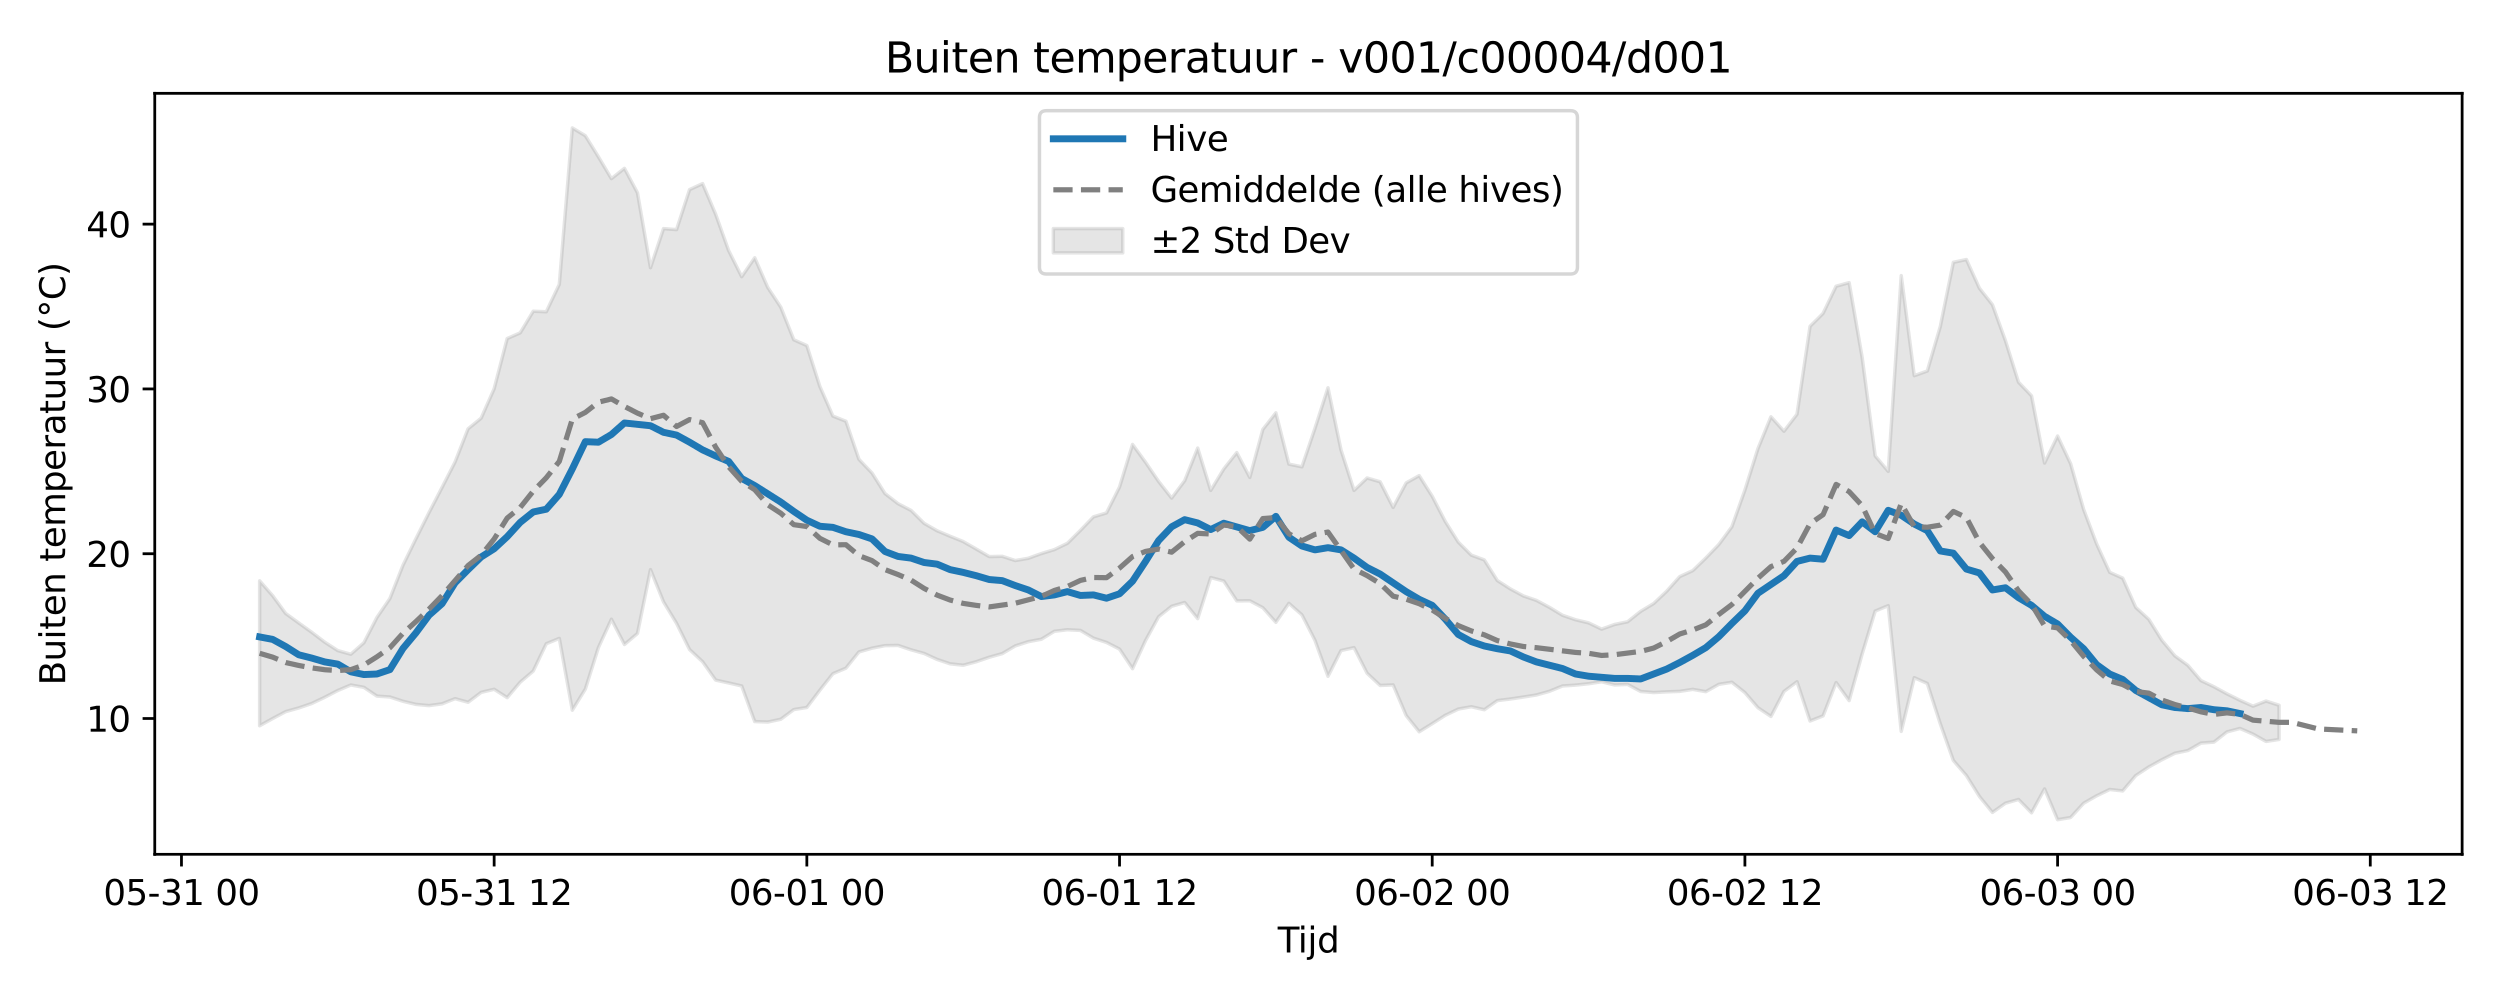 <?xml version="1.0" encoding="utf-8" standalone="no"?>
<!DOCTYPE svg PUBLIC "-//W3C//DTD SVG 1.1//EN"
  "http://www.w3.org/Graphics/SVG/1.1/DTD/svg11.dtd">
<svg xmlns:xlink="http://www.w3.org/1999/xlink" width="720pt" height="288pt" viewBox="0 0 720 288" xmlns="http://www.w3.org/2000/svg" version="1.1">
 <defs>
  <style type="text/css">*{stroke-linejoin: round; stroke-linecap: butt}</style>
 </defs>
 <g id="figure_1">
  <g id="patch_1">
   <path d="M 0 288 
L 720 288 
L 720 0 
L 0 0 
z
" style="fill: #ffffff"/>
  </g>
  <g id="axes_1">
   <g id="patch_2">
    <path d="M 44.57 246.04 
L 709.093 246.04 
L 709.093 26.88 
L 44.57 26.88 
z
" style="fill: #ffffff"/>
   </g>
   <g id="FillBetweenPolyCollection_1">
    <defs>
     <path id="m4fed2befd5" d="M 74.776 -120.728 
L 74.776 -78.978 
L 78.528 -81.057 
L 82.28 -83.054 
L 86.032 -84.105 
L 89.785 -85.395 
L 93.537 -87.184 
L 97.289 -89.134 
L 101.041 -90.727 
L 104.794 -90.047 
L 108.546 -87.52 
L 112.298 -87.263 
L 116.05 -86.037 
L 119.803 -85.136 
L 123.555 -84.778 
L 127.307 -85.296 
L 131.059 -86.785 
L 134.812 -85.745 
L 138.564 -88.594 
L 142.316 -89.489 
L 146.068 -87.082 
L 149.821 -91.539 
L 153.573 -94.733 
L 157.325 -102.599 
L 161.077 -104.147 
L 164.83 -83.462 
L 168.582 -89.549 
L 172.334 -101.487 
L 176.086 -109.662 
L 179.838 -102.379 
L 183.591 -105.554 
L 187.343 -123.949 
L 191.095 -114.654 
L 194.847 -108.478 
L 198.6 -100.929 
L 202.352 -97.42 
L 206.104 -92.135 
L 209.856 -91.308 
L 213.609 -90.444 
L 217.361 -80.182 
L 221.113 -80.052 
L 224.865 -80.852 
L 228.618 -83.643 
L 232.37 -84.246 
L 236.122 -89.214 
L 239.874 -93.976 
L 243.627 -95.57 
L 247.379 -100.243 
L 251.131 -101.325 
L 254.883 -102.056 
L 258.636 -102.113 
L 262.388 -100.852 
L 266.14 -99.803 
L 269.892 -98.083 
L 273.645 -96.818 
L 277.397 -96.413 
L 281.149 -97.418 
L 284.901 -98.711 
L 288.654 -99.766 
L 292.406 -101.98 
L 296.158 -103.198 
L 299.91 -103.898 
L 303.663 -106.19 
L 307.415 -106.634 
L 311.167 -106.436 
L 314.919 -104.211 
L 318.672 -102.979 
L 322.424 -101.054 
L 326.176 -95.421 
L 329.928 -103.541 
L 333.681 -110.378 
L 337.433 -113.392 
L 341.185 -114.474 
L 344.937 -109.835 
L 348.69 -121.669 
L 352.442 -120.664 
L 356.194 -114.949 
L 359.946 -114.971 
L 363.699 -112.98 
L 367.451 -108.771 
L 371.203 -114.234 
L 374.955 -110.917 
L 378.708 -103.578 
L 382.46 -93.223 
L 386.212 -100.642 
L 389.964 -101.481 
L 393.717 -94.111 
L 397.469 -90.589 
L 401.221 -90.745 
L 404.973 -81.924 
L 408.726 -77.248 
L 412.478 -79.58 
L 416.23 -81.986 
L 419.982 -83.786 
L 423.735 -84.459 
L 427.487 -83.599 
L 431.239 -86.228 
L 434.991 -86.689 
L 438.744 -87.251 
L 442.496 -87.849 
L 446.248 -88.907 
L 450 -90.441 
L 453.752 -90.683 
L 457.505 -91.083 
L 461.257 -91.65 
L 465.009 -90.733 
L 468.761 -90.885 
L 472.514 -88.855 
L 476.266 -88.542 
L 480.018 -88.742 
L 483.77 -88.882 
L 487.523 -89.466 
L 491.275 -88.799 
L 495.027 -90.916 
L 498.779 -91.505 
L 502.532 -88.54 
L 506.284 -84.179 
L 510.036 -81.658 
L 513.788 -88.871 
L 517.541 -91.66 
L 521.293 -80.353 
L 525.045 -81.822 
L 528.797 -91.415 
L 532.55 -86.228 
L 536.302 -99.674 
L 540.054 -112.008 
L 543.806 -113.565 
L 547.559 -77.364 
L 551.311 -92.825 
L 555.063 -91.159 
L 558.815 -79.538 
L 562.568 -68.97 
L 566.32 -64.642 
L 570.072 -58.621 
L 573.824 -54.022 
L 577.577 -56.68 
L 581.329 -57.75 
L 585.081 -53.906 
L 588.833 -60.795 
L 592.586 -51.922 
L 596.338 -52.56 
L 600.09 -56.667 
L 603.842 -58.809 
L 607.595 -60.629 
L 611.347 -60.218 
L 615.099 -64.631 
L 618.851 -67.114 
L 622.604 -69.188 
L 626.356 -71.068 
L 630.108 -71.847 
L 633.86 -73.987 
L 637.613 -74.267 
L 641.365 -77.212 
L 645.117 -78.205 
L 648.869 -76.572 
L 652.622 -74.465 
L 656.374 -75.044 
L 656.374 -84.887 
L 656.374 -84.887 
L 652.622 -86.099 
L 648.869 -84.625 
L 645.117 -86.314 
L 641.365 -88.177 
L 637.613 -90.221 
L 633.86 -92.001 
L 630.108 -96.378 
L 626.356 -99.123 
L 622.604 -103.625 
L 618.851 -109.639 
L 615.099 -113.063 
L 611.347 -121.491 
L 607.595 -123.166 
L 603.842 -131.337 
L 600.09 -141.283 
L 596.338 -154.46 
L 592.586 -162.428 
L 588.833 -154.64 
L 585.081 -174.002 
L 581.329 -177.932 
L 577.577 -189.85 
L 573.824 -200.237 
L 570.072 -204.993 
L 566.32 -213.255 
L 562.568 -212.453 
L 558.815 -193.997 
L 555.063 -181.157 
L 551.311 -179.802 
L 547.559 -208.624 
L 543.806 -152.249 
L 540.054 -156.707 
L 536.302 -185.048 
L 532.55 -206.607 
L 528.797 -205.563 
L 525.045 -197.747 
L 521.293 -194.018 
L 517.541 -168.701 
L 513.788 -163.806 
L 510.036 -167.968 
L 506.284 -158.781 
L 502.532 -146.848 
L 498.779 -136.291 
L 495.027 -131.185 
L 491.275 -127.29 
L 487.523 -123.663 
L 483.77 -121.942 
L 480.018 -117.743 
L 476.266 -114.192 
L 472.514 -111.935 
L 468.761 -108.933 
L 465.009 -108.159 
L 461.257 -106.812 
L 457.505 -108.622 
L 453.752 -109.52 
L 450 -110.801 
L 446.248 -113.081 
L 442.496 -115.088 
L 438.744 -116.364 
L 434.991 -118.394 
L 431.239 -120.799 
L 427.487 -126.743 
L 423.735 -128.127 
L 419.982 -131.874 
L 416.23 -137.832 
L 412.478 -145.074 
L 408.726 -151.022 
L 404.973 -148.922 
L 401.221 -141.864 
L 397.469 -149.251 
L 393.717 -150.34 
L 389.964 -146.766 
L 386.212 -158.408 
L 382.46 -176.313 
L 378.708 -164.625 
L 374.955 -153.557 
L 371.203 -154.33 
L 367.451 -169.104 
L 363.699 -164.329 
L 359.946 -150.496 
L 356.194 -157.66 
L 352.442 -152.929 
L 348.69 -146.76 
L 344.937 -158.955 
L 341.185 -149.547 
L 337.433 -144.55 
L 333.681 -149.35 
L 329.928 -154.853 
L 326.176 -160.006 
L 322.424 -147.736 
L 318.672 -140.274 
L 314.919 -139.156 
L 311.167 -135.258 
L 307.415 -131.535 
L 303.663 -129.719 
L 299.91 -128.575 
L 296.158 -127.219 
L 292.406 -126.561 
L 288.654 -127.781 
L 284.901 -127.706 
L 281.149 -129.88 
L 277.397 -132.038 
L 273.645 -133.554 
L 269.892 -135.136 
L 266.14 -137.281 
L 262.388 -141 
L 258.636 -142.948 
L 254.883 -145.852 
L 251.131 -151.781 
L 247.379 -155.711 
L 243.627 -166.68 
L 239.874 -168.174 
L 236.122 -176.706 
L 232.37 -188.476 
L 228.618 -190.141 
L 224.865 -199.531 
L 221.113 -205.212 
L 217.361 -213.761 
L 213.609 -208.311 
L 209.856 -215.82 
L 206.104 -226.305 
L 202.352 -235.121 
L 198.6 -233.397 
L 194.847 -221.871 
L 191.095 -222.158 
L 187.343 -210.897 
L 183.591 -232.478 
L 179.838 -239.518 
L 176.086 -236.551 
L 172.334 -242.851 
L 168.582 -248.913 
L 164.83 -251.158 
L 161.077 -206.089 
L 157.325 -198.213 
L 153.573 -198.373 
L 149.821 -192.143 
L 146.068 -190.499 
L 142.316 -176.047 
L 138.564 -167.563 
L 134.812 -164.514 
L 131.059 -154.954 
L 127.307 -147.607 
L 123.555 -140.373 
L 119.803 -132.875 
L 116.05 -125.193 
L 112.298 -115.651 
L 108.546 -110.152 
L 104.794 -102.879 
L 101.041 -99.578 
L 97.289 -100.627 
L 93.537 -103.052 
L 89.785 -105.904 
L 86.032 -108.595 
L 82.28 -111.318 
L 78.528 -116.433 
L 74.776 -120.728 
z
" style="stroke: #808080; stroke-opacity: 0.2"/>
    </defs>
    <g clip-path="url(#pcb54940bc3)">
     <use xlink:href="#m4fed2befd5" x="0" y="288" style="fill: #808080; fill-opacity: 0.2; stroke: #808080; stroke-opacity: 0.2"/>
    </g>
   </g>
   <g id="matplotlib.axis_1">
    <g id="xtick_1">
     <g id="line2d_1">
      <defs>
       <path id="m9eab8ad990" d="M 0 0 
L 0 3.5 
" style="stroke: #000000; stroke-width: 0.8"/>
      </defs>
      <g>
       <use xlink:href="#m9eab8ad990" x="52.262" y="246.04" style="stroke: #000000; stroke-width: 0.8"/>
      </g>
     </g>
     <g id="text_1">
      <!-- 05-31 00 -->
      <g transform="translate(29.782 260.638) scale(0.1 -0.1)">
       <defs>
        <path id="DejaVuSans-30" d="M 2034 4250 
Q 1547 4250 1301 3770 
Q 1056 3291 1056 2328 
Q 1056 1369 1301 889 
Q 1547 409 2034 409 
Q 2525 409 2770 889 
Q 3016 1369 3016 2328 
Q 3016 3291 2770 3770 
Q 2525 4250 2034 4250 
z
M 2034 4750 
Q 2819 4750 3233 4129 
Q 3647 3509 3647 2328 
Q 3647 1150 3233 529 
Q 2819 -91 2034 -91 
Q 1250 -91 836 529 
Q 422 1150 422 2328 
Q 422 3509 836 4129 
Q 1250 4750 2034 4750 
z
" transform="scale(0.016)"/>
        <path id="DejaVuSans-35" d="M 691 4666 
L 3169 4666 
L 3169 4134 
L 1269 4134 
L 1269 2991 
Q 1406 3038 1543 3061 
Q 1681 3084 1819 3084 
Q 2600 3084 3056 2656 
Q 3513 2228 3513 1497 
Q 3513 744 3044 326 
Q 2575 -91 1722 -91 
Q 1428 -91 1123 -41 
Q 819 9 494 109 
L 494 744 
Q 775 591 1075 516 
Q 1375 441 1709 441 
Q 2250 441 2565 725 
Q 2881 1009 2881 1497 
Q 2881 1984 2565 2268 
Q 2250 2553 1709 2553 
Q 1456 2553 1204 2497 
Q 953 2441 691 2322 
L 691 4666 
z
" transform="scale(0.016)"/>
        <path id="DejaVuSans-2d" d="M 313 2009 
L 1997 2009 
L 1997 1497 
L 313 1497 
L 313 2009 
z
" transform="scale(0.016)"/>
        <path id="DejaVuSans-33" d="M 2597 2516 
Q 3050 2419 3304 2112 
Q 3559 1806 3559 1356 
Q 3559 666 3084 287 
Q 2609 -91 1734 -91 
Q 1441 -91 1130 -33 
Q 819 25 488 141 
L 488 750 
Q 750 597 1062 519 
Q 1375 441 1716 441 
Q 2309 441 2620 675 
Q 2931 909 2931 1356 
Q 2931 1769 2642 2001 
Q 2353 2234 1838 2234 
L 1294 2234 
L 1294 2753 
L 1863 2753 
Q 2328 2753 2575 2939 
Q 2822 3125 2822 3475 
Q 2822 3834 2567 4026 
Q 2313 4219 1838 4219 
Q 1578 4219 1281 4162 
Q 984 4106 628 3988 
L 628 4550 
Q 988 4650 1302 4700 
Q 1616 4750 1894 4750 
Q 2613 4750 3031 4423 
Q 3450 4097 3450 3541 
Q 3450 3153 3228 2886 
Q 3006 2619 2597 2516 
z
" transform="scale(0.016)"/>
        <path id="DejaVuSans-31" d="M 794 531 
L 1825 531 
L 1825 4091 
L 703 3866 
L 703 4441 
L 1819 4666 
L 2450 4666 
L 2450 531 
L 3481 531 
L 3481 0 
L 794 0 
L 794 531 
z
" transform="scale(0.016)"/>
        <path id="DejaVuSans-20" transform="scale(0.016)"/>
       </defs>
       <use xlink:href="#DejaVuSans-30"/>
       <use xlink:href="#DejaVuSans-35" transform="translate(63.623 0)"/>
       <use xlink:href="#DejaVuSans-2d" transform="translate(127.246 0)"/>
       <use xlink:href="#DejaVuSans-33" transform="translate(163.33 0)"/>
       <use xlink:href="#DejaVuSans-31" transform="translate(226.953 0)"/>
       <use xlink:href="#DejaVuSans-20" transform="translate(290.576 0)"/>
       <use xlink:href="#DejaVuSans-30" transform="translate(322.363 0)"/>
       <use xlink:href="#DejaVuSans-30" transform="translate(385.986 0)"/>
      </g>
     </g>
    </g>
    <g id="xtick_2">
     <g id="line2d_2">
      <g>
       <use xlink:href="#m9eab8ad990" x="142.316" y="246.04" style="stroke: #000000; stroke-width: 0.8"/>
      </g>
     </g>
     <g id="text_2">
      <!-- 05-31 12 -->
      <g transform="translate(119.836 260.638) scale(0.1 -0.1)">
       <defs>
        <path id="DejaVuSans-32" d="M 1228 531 
L 3431 531 
L 3431 0 
L 469 0 
L 469 531 
Q 828 903 1448 1529 
Q 2069 2156 2228 2338 
Q 2531 2678 2651 2914 
Q 2772 3150 2772 3378 
Q 2772 3750 2511 3984 
Q 2250 4219 1831 4219 
Q 1534 4219 1204 4116 
Q 875 4013 500 3803 
L 500 4441 
Q 881 4594 1212 4672 
Q 1544 4750 1819 4750 
Q 2544 4750 2975 4387 
Q 3406 4025 3406 3419 
Q 3406 3131 3298 2873 
Q 3191 2616 2906 2266 
Q 2828 2175 2409 1742 
Q 1991 1309 1228 531 
z
" transform="scale(0.016)"/>
       </defs>
       <use xlink:href="#DejaVuSans-30"/>
       <use xlink:href="#DejaVuSans-35" transform="translate(63.623 0)"/>
       <use xlink:href="#DejaVuSans-2d" transform="translate(127.246 0)"/>
       <use xlink:href="#DejaVuSans-33" transform="translate(163.33 0)"/>
       <use xlink:href="#DejaVuSans-31" transform="translate(226.953 0)"/>
       <use xlink:href="#DejaVuSans-20" transform="translate(290.576 0)"/>
       <use xlink:href="#DejaVuSans-31" transform="translate(322.363 0)"/>
       <use xlink:href="#DejaVuSans-32" transform="translate(385.986 0)"/>
      </g>
     </g>
    </g>
    <g id="xtick_3">
     <g id="line2d_3">
      <g>
       <use xlink:href="#m9eab8ad990" x="232.37" y="246.04" style="stroke: #000000; stroke-width: 0.8"/>
      </g>
     </g>
     <g id="text_3">
      <!-- 06-01 00 -->
      <g transform="translate(209.889 260.638) scale(0.1 -0.1)">
       <defs>
        <path id="DejaVuSans-36" d="M 2113 2584 
Q 1688 2584 1439 2293 
Q 1191 2003 1191 1497 
Q 1191 994 1439 701 
Q 1688 409 2113 409 
Q 2538 409 2786 701 
Q 3034 994 3034 1497 
Q 3034 2003 2786 2293 
Q 2538 2584 2113 2584 
z
M 3366 4563 
L 3366 3988 
Q 3128 4100 2886 4159 
Q 2644 4219 2406 4219 
Q 1781 4219 1451 3797 
Q 1122 3375 1075 2522 
Q 1259 2794 1537 2939 
Q 1816 3084 2150 3084 
Q 2853 3084 3261 2657 
Q 3669 2231 3669 1497 
Q 3669 778 3244 343 
Q 2819 -91 2113 -91 
Q 1303 -91 875 529 
Q 447 1150 447 2328 
Q 447 3434 972 4092 
Q 1497 4750 2381 4750 
Q 2619 4750 2861 4703 
Q 3103 4656 3366 4563 
z
" transform="scale(0.016)"/>
       </defs>
       <use xlink:href="#DejaVuSans-30"/>
       <use xlink:href="#DejaVuSans-36" transform="translate(63.623 0)"/>
       <use xlink:href="#DejaVuSans-2d" transform="translate(127.246 0)"/>
       <use xlink:href="#DejaVuSans-30" transform="translate(163.33 0)"/>
       <use xlink:href="#DejaVuSans-31" transform="translate(226.953 0)"/>
       <use xlink:href="#DejaVuSans-20" transform="translate(290.576 0)"/>
       <use xlink:href="#DejaVuSans-30" transform="translate(322.363 0)"/>
       <use xlink:href="#DejaVuSans-30" transform="translate(385.986 0)"/>
      </g>
     </g>
    </g>
    <g id="xtick_4">
     <g id="line2d_4">
      <g>
       <use xlink:href="#m9eab8ad990" x="322.424" y="246.04" style="stroke: #000000; stroke-width: 0.8"/>
      </g>
     </g>
     <g id="text_4">
      <!-- 06-01 12 -->
      <g transform="translate(299.943 260.638) scale(0.1 -0.1)">
       <use xlink:href="#DejaVuSans-30"/>
       <use xlink:href="#DejaVuSans-36" transform="translate(63.623 0)"/>
       <use xlink:href="#DejaVuSans-2d" transform="translate(127.246 0)"/>
       <use xlink:href="#DejaVuSans-30" transform="translate(163.33 0)"/>
       <use xlink:href="#DejaVuSans-31" transform="translate(226.953 0)"/>
       <use xlink:href="#DejaVuSans-20" transform="translate(290.576 0)"/>
       <use xlink:href="#DejaVuSans-31" transform="translate(322.363 0)"/>
       <use xlink:href="#DejaVuSans-32" transform="translate(385.986 0)"/>
      </g>
     </g>
    </g>
    <g id="xtick_5">
     <g id="line2d_5">
      <g>
       <use xlink:href="#m9eab8ad990" x="412.478" y="246.04" style="stroke: #000000; stroke-width: 0.8"/>
      </g>
     </g>
     <g id="text_5">
      <!-- 06-02 00 -->
      <g transform="translate(389.997 260.638) scale(0.1 -0.1)">
       <use xlink:href="#DejaVuSans-30"/>
       <use xlink:href="#DejaVuSans-36" transform="translate(63.623 0)"/>
       <use xlink:href="#DejaVuSans-2d" transform="translate(127.246 0)"/>
       <use xlink:href="#DejaVuSans-30" transform="translate(163.33 0)"/>
       <use xlink:href="#DejaVuSans-32" transform="translate(226.953 0)"/>
       <use xlink:href="#DejaVuSans-20" transform="translate(290.576 0)"/>
       <use xlink:href="#DejaVuSans-30" transform="translate(322.363 0)"/>
       <use xlink:href="#DejaVuSans-30" transform="translate(385.986 0)"/>
      </g>
     </g>
    </g>
    <g id="xtick_6">
     <g id="line2d_6">
      <g>
       <use xlink:href="#m9eab8ad990" x="502.532" y="246.04" style="stroke: #000000; stroke-width: 0.8"/>
      </g>
     </g>
     <g id="text_6">
      <!-- 06-02 12 -->
      <g transform="translate(480.051 260.638) scale(0.1 -0.1)">
       <use xlink:href="#DejaVuSans-30"/>
       <use xlink:href="#DejaVuSans-36" transform="translate(63.623 0)"/>
       <use xlink:href="#DejaVuSans-2d" transform="translate(127.246 0)"/>
       <use xlink:href="#DejaVuSans-30" transform="translate(163.33 0)"/>
       <use xlink:href="#DejaVuSans-32" transform="translate(226.953 0)"/>
       <use xlink:href="#DejaVuSans-20" transform="translate(290.576 0)"/>
       <use xlink:href="#DejaVuSans-31" transform="translate(322.363 0)"/>
       <use xlink:href="#DejaVuSans-32" transform="translate(385.986 0)"/>
      </g>
     </g>
    </g>
    <g id="xtick_7">
     <g id="line2d_7">
      <g>
       <use xlink:href="#m9eab8ad990" x="592.586" y="246.04" style="stroke: #000000; stroke-width: 0.8"/>
      </g>
     </g>
     <g id="text_7">
      <!-- 06-03 00 -->
      <g transform="translate(570.105 260.638) scale(0.1 -0.1)">
       <use xlink:href="#DejaVuSans-30"/>
       <use xlink:href="#DejaVuSans-36" transform="translate(63.623 0)"/>
       <use xlink:href="#DejaVuSans-2d" transform="translate(127.246 0)"/>
       <use xlink:href="#DejaVuSans-30" transform="translate(163.33 0)"/>
       <use xlink:href="#DejaVuSans-33" transform="translate(226.953 0)"/>
       <use xlink:href="#DejaVuSans-20" transform="translate(290.576 0)"/>
       <use xlink:href="#DejaVuSans-30" transform="translate(322.363 0)"/>
       <use xlink:href="#DejaVuSans-30" transform="translate(385.986 0)"/>
      </g>
     </g>
    </g>
    <g id="xtick_8">
     <g id="line2d_8">
      <g>
       <use xlink:href="#m9eab8ad990" x="682.64" y="246.04" style="stroke: #000000; stroke-width: 0.8"/>
      </g>
     </g>
     <g id="text_8">
      <!-- 06-03 12 -->
      <g transform="translate(660.159 260.638) scale(0.1 -0.1)">
       <use xlink:href="#DejaVuSans-30"/>
       <use xlink:href="#DejaVuSans-36" transform="translate(63.623 0)"/>
       <use xlink:href="#DejaVuSans-2d" transform="translate(127.246 0)"/>
       <use xlink:href="#DejaVuSans-30" transform="translate(163.33 0)"/>
       <use xlink:href="#DejaVuSans-33" transform="translate(226.953 0)"/>
       <use xlink:href="#DejaVuSans-20" transform="translate(290.576 0)"/>
       <use xlink:href="#DejaVuSans-31" transform="translate(322.363 0)"/>
       <use xlink:href="#DejaVuSans-32" transform="translate(385.986 0)"/>
      </g>
     </g>
    </g>
    <g id="text_9">
     <!-- Tijd -->
     <g transform="translate(367.981 274.317) scale(0.1 -0.1)">
      <defs>
       <path id="DejaVuSans-54" d="M -19 4666 
L 3928 4666 
L 3928 4134 
L 2272 4134 
L 2272 0 
L 1638 0 
L 1638 4134 
L -19 4134 
L -19 4666 
z
" transform="scale(0.016)"/>
       <path id="DejaVuSans-69" d="M 603 3500 
L 1178 3500 
L 1178 0 
L 603 0 
L 603 3500 
z
M 603 4863 
L 1178 4863 
L 1178 4134 
L 603 4134 
L 603 4863 
z
" transform="scale(0.016)"/>
       <path id="DejaVuSans-6a" d="M 603 3500 
L 1178 3500 
L 1178 -63 
Q 1178 -731 923 -1031 
Q 669 -1331 103 -1331 
L -116 -1331 
L -116 -844 
L 38 -844 
Q 366 -844 484 -692 
Q 603 -541 603 -63 
L 603 3500 
z
M 603 4863 
L 1178 4863 
L 1178 4134 
L 603 4134 
L 603 4863 
z
" transform="scale(0.016)"/>
       <path id="DejaVuSans-64" d="M 2906 2969 
L 2906 4863 
L 3481 4863 
L 3481 0 
L 2906 0 
L 2906 525 
Q 2725 213 2448 61 
Q 2172 -91 1784 -91 
Q 1150 -91 751 415 
Q 353 922 353 1747 
Q 353 2572 751 3078 
Q 1150 3584 1784 3584 
Q 2172 3584 2448 3432 
Q 2725 3281 2906 2969 
z
M 947 1747 
Q 947 1113 1208 752 
Q 1469 391 1925 391 
Q 2381 391 2643 752 
Q 2906 1113 2906 1747 
Q 2906 2381 2643 2742 
Q 2381 3103 1925 3103 
Q 1469 3103 1208 2742 
Q 947 2381 947 1747 
z
" transform="scale(0.016)"/>
      </defs>
      <use xlink:href="#DejaVuSans-54"/>
      <use xlink:href="#DejaVuSans-69" transform="translate(57.959 0)"/>
      <use xlink:href="#DejaVuSans-6a" transform="translate(85.742 0)"/>
      <use xlink:href="#DejaVuSans-64" transform="translate(113.525 0)"/>
     </g>
    </g>
   </g>
   <g id="matplotlib.axis_2">
    <g id="ytick_1">
     <g id="line2d_9">
      <defs>
       <path id="me976d04d25" d="M 0 0 
L -3.5 0 
" style="stroke: #000000; stroke-width: 0.8"/>
      </defs>
      <g>
       <use xlink:href="#me976d04d25" x="44.57" y="206.927" style="stroke: #000000; stroke-width: 0.8"/>
      </g>
     </g>
     <g id="text_10">
      <!-- 10 -->
      <g transform="translate(24.845 210.726) scale(0.1 -0.1)">
       <use xlink:href="#DejaVuSans-31"/>
       <use xlink:href="#DejaVuSans-30" transform="translate(63.623 0)"/>
      </g>
     </g>
    </g>
    <g id="ytick_2">
     <g id="line2d_10">
      <g>
       <use xlink:href="#me976d04d25" x="44.57" y="159.469" style="stroke: #000000; stroke-width: 0.8"/>
      </g>
     </g>
     <g id="text_11">
      <!-- 20 -->
      <g transform="translate(24.845 163.269) scale(0.1 -0.1)">
       <use xlink:href="#DejaVuSans-32"/>
       <use xlink:href="#DejaVuSans-30" transform="translate(63.623 0)"/>
      </g>
     </g>
    </g>
    <g id="ytick_3">
     <g id="line2d_11">
      <g>
       <use xlink:href="#me976d04d25" x="44.57" y="112.012" style="stroke: #000000; stroke-width: 0.8"/>
      </g>
     </g>
     <g id="text_12">
      <!-- 30 -->
      <g transform="translate(24.845 115.811) scale(0.1 -0.1)">
       <use xlink:href="#DejaVuSans-33"/>
       <use xlink:href="#DejaVuSans-30" transform="translate(63.623 0)"/>
      </g>
     </g>
    </g>
    <g id="ytick_4">
     <g id="line2d_12">
      <g>
       <use xlink:href="#me976d04d25" x="44.57" y="64.555" style="stroke: #000000; stroke-width: 0.8"/>
      </g>
     </g>
     <g id="text_13">
      <!-- 40 -->
      <g transform="translate(24.845 68.354) scale(0.1 -0.1)">
       <defs>
        <path id="DejaVuSans-34" d="M 2419 4116 
L 825 1625 
L 2419 1625 
L 2419 4116 
z
M 2253 4666 
L 3047 4666 
L 3047 1625 
L 3713 1625 
L 3713 1100 
L 3047 1100 
L 3047 0 
L 2419 0 
L 2419 1100 
L 313 1100 
L 313 1709 
L 2253 4666 
z
" transform="scale(0.016)"/>
       </defs>
       <use xlink:href="#DejaVuSans-34"/>
       <use xlink:href="#DejaVuSans-30" transform="translate(63.623 0)"/>
      </g>
     </g>
    </g>
    <g id="text_14">
     <!-- Buiten temperatuur (°C) -->
     <g transform="translate(18.765 197.355) rotate(-90) scale(0.1 -0.1)">
      <defs>
       <path id="DejaVuSans-42" d="M 1259 2228 
L 1259 519 
L 2272 519 
Q 2781 519 3026 730 
Q 3272 941 3272 1375 
Q 3272 1813 3026 2020 
Q 2781 2228 2272 2228 
L 1259 2228 
z
M 1259 4147 
L 1259 2741 
L 2194 2741 
Q 2656 2741 2882 2914 
Q 3109 3088 3109 3444 
Q 3109 3797 2882 3972 
Q 2656 4147 2194 4147 
L 1259 4147 
z
M 628 4666 
L 2241 4666 
Q 2963 4666 3353 4366 
Q 3744 4066 3744 3513 
Q 3744 3084 3544 2831 
Q 3344 2578 2956 2516 
Q 3422 2416 3680 2098 
Q 3938 1781 3938 1306 
Q 3938 681 3513 340 
Q 3088 0 2303 0 
L 628 0 
L 628 4666 
z
" transform="scale(0.016)"/>
       <path id="DejaVuSans-75" d="M 544 1381 
L 544 3500 
L 1119 3500 
L 1119 1403 
Q 1119 906 1312 657 
Q 1506 409 1894 409 
Q 2359 409 2629 706 
Q 2900 1003 2900 1516 
L 2900 3500 
L 3475 3500 
L 3475 0 
L 2900 0 
L 2900 538 
Q 2691 219 2414 64 
Q 2138 -91 1772 -91 
Q 1169 -91 856 284 
Q 544 659 544 1381 
z
M 1991 3584 
L 1991 3584 
z
" transform="scale(0.016)"/>
       <path id="DejaVuSans-74" d="M 1172 4494 
L 1172 3500 
L 2356 3500 
L 2356 3053 
L 1172 3053 
L 1172 1153 
Q 1172 725 1289 603 
Q 1406 481 1766 481 
L 2356 481 
L 2356 0 
L 1766 0 
Q 1100 0 847 248 
Q 594 497 594 1153 
L 594 3053 
L 172 3053 
L 172 3500 
L 594 3500 
L 594 4494 
L 1172 4494 
z
" transform="scale(0.016)"/>
       <path id="DejaVuSans-65" d="M 3597 1894 
L 3597 1613 
L 953 1613 
Q 991 1019 1311 708 
Q 1631 397 2203 397 
Q 2534 397 2845 478 
Q 3156 559 3463 722 
L 3463 178 
Q 3153 47 2828 -22 
Q 2503 -91 2169 -91 
Q 1331 -91 842 396 
Q 353 884 353 1716 
Q 353 2575 817 3079 
Q 1281 3584 2069 3584 
Q 2775 3584 3186 3129 
Q 3597 2675 3597 1894 
z
M 3022 2063 
Q 3016 2534 2758 2815 
Q 2500 3097 2075 3097 
Q 1594 3097 1305 2825 
Q 1016 2553 972 2059 
L 3022 2063 
z
" transform="scale(0.016)"/>
       <path id="DejaVuSans-6e" d="M 3513 2113 
L 3513 0 
L 2938 0 
L 2938 2094 
Q 2938 2591 2744 2837 
Q 2550 3084 2163 3084 
Q 1697 3084 1428 2787 
Q 1159 2491 1159 1978 
L 1159 0 
L 581 0 
L 581 3500 
L 1159 3500 
L 1159 2956 
Q 1366 3272 1645 3428 
Q 1925 3584 2291 3584 
Q 2894 3584 3203 3211 
Q 3513 2838 3513 2113 
z
" transform="scale(0.016)"/>
       <path id="DejaVuSans-6d" d="M 3328 2828 
Q 3544 3216 3844 3400 
Q 4144 3584 4550 3584 
Q 5097 3584 5394 3201 
Q 5691 2819 5691 2113 
L 5691 0 
L 5113 0 
L 5113 2094 
Q 5113 2597 4934 2840 
Q 4756 3084 4391 3084 
Q 3944 3084 3684 2787 
Q 3425 2491 3425 1978 
L 3425 0 
L 2847 0 
L 2847 2094 
Q 2847 2600 2669 2842 
Q 2491 3084 2119 3084 
Q 1678 3084 1418 2786 
Q 1159 2488 1159 1978 
L 1159 0 
L 581 0 
L 581 3500 
L 1159 3500 
L 1159 2956 
Q 1356 3278 1631 3431 
Q 1906 3584 2284 3584 
Q 2666 3584 2933 3390 
Q 3200 3197 3328 2828 
z
" transform="scale(0.016)"/>
       <path id="DejaVuSans-70" d="M 1159 525 
L 1159 -1331 
L 581 -1331 
L 581 3500 
L 1159 3500 
L 1159 2969 
Q 1341 3281 1617 3432 
Q 1894 3584 2278 3584 
Q 2916 3584 3314 3078 
Q 3713 2572 3713 1747 
Q 3713 922 3314 415 
Q 2916 -91 2278 -91 
Q 1894 -91 1617 61 
Q 1341 213 1159 525 
z
M 3116 1747 
Q 3116 2381 2855 2742 
Q 2594 3103 2138 3103 
Q 1681 3103 1420 2742 
Q 1159 2381 1159 1747 
Q 1159 1113 1420 752 
Q 1681 391 2138 391 
Q 2594 391 2855 752 
Q 3116 1113 3116 1747 
z
" transform="scale(0.016)"/>
       <path id="DejaVuSans-72" d="M 2631 2963 
Q 2534 3019 2420 3045 
Q 2306 3072 2169 3072 
Q 1681 3072 1420 2755 
Q 1159 2438 1159 1844 
L 1159 0 
L 581 0 
L 581 3500 
L 1159 3500 
L 1159 2956 
Q 1341 3275 1631 3429 
Q 1922 3584 2338 3584 
Q 2397 3584 2469 3576 
Q 2541 3569 2628 3553 
L 2631 2963 
z
" transform="scale(0.016)"/>
       <path id="DejaVuSans-61" d="M 2194 1759 
Q 1497 1759 1228 1600 
Q 959 1441 959 1056 
Q 959 750 1161 570 
Q 1363 391 1709 391 
Q 2188 391 2477 730 
Q 2766 1069 2766 1631 
L 2766 1759 
L 2194 1759 
z
M 3341 1997 
L 3341 0 
L 2766 0 
L 2766 531 
Q 2569 213 2275 61 
Q 1981 -91 1556 -91 
Q 1019 -91 701 211 
Q 384 513 384 1019 
Q 384 1609 779 1909 
Q 1175 2209 1959 2209 
L 2766 2209 
L 2766 2266 
Q 2766 2663 2505 2880 
Q 2244 3097 1772 3097 
Q 1472 3097 1187 3025 
Q 903 2953 641 2809 
L 641 3341 
Q 956 3463 1253 3523 
Q 1550 3584 1831 3584 
Q 2591 3584 2966 3190 
Q 3341 2797 3341 1997 
z
" transform="scale(0.016)"/>
       <path id="DejaVuSans-28" d="M 1984 4856 
Q 1566 4138 1362 3434 
Q 1159 2731 1159 2009 
Q 1159 1288 1364 580 
Q 1569 -128 1984 -844 
L 1484 -844 
Q 1016 -109 783 600 
Q 550 1309 550 2009 
Q 550 2706 781 3412 
Q 1013 4119 1484 4856 
L 1984 4856 
z
" transform="scale(0.016)"/>
       <path id="DejaVuSans-b0" d="M 1600 4347 
Q 1350 4347 1178 4173 
Q 1006 4000 1006 3750 
Q 1006 3503 1178 3333 
Q 1350 3163 1600 3163 
Q 1850 3163 2022 3333 
Q 2194 3503 2194 3750 
Q 2194 3997 2020 4172 
Q 1847 4347 1600 4347 
z
M 1600 4750 
Q 1800 4750 1984 4673 
Q 2169 4597 2303 4453 
Q 2447 4313 2519 4134 
Q 2591 3956 2591 3750 
Q 2591 3338 2302 3052 
Q 2013 2766 1594 2766 
Q 1172 2766 890 3047 
Q 609 3328 609 3750 
Q 609 4169 896 4459 
Q 1184 4750 1600 4750 
z
" transform="scale(0.016)"/>
       <path id="DejaVuSans-43" d="M 4122 4306 
L 4122 3641 
Q 3803 3938 3442 4084 
Q 3081 4231 2675 4231 
Q 1875 4231 1450 3742 
Q 1025 3253 1025 2328 
Q 1025 1406 1450 917 
Q 1875 428 2675 428 
Q 3081 428 3442 575 
Q 3803 722 4122 1019 
L 4122 359 
Q 3791 134 3420 21 
Q 3050 -91 2638 -91 
Q 1578 -91 968 557 
Q 359 1206 359 2328 
Q 359 3453 968 4101 
Q 1578 4750 2638 4750 
Q 3056 4750 3426 4639 
Q 3797 4528 4122 4306 
z
" transform="scale(0.016)"/>
       <path id="DejaVuSans-29" d="M 513 4856 
L 1013 4856 
Q 1481 4119 1714 3412 
Q 1947 2706 1947 2009 
Q 1947 1309 1714 600 
Q 1481 -109 1013 -844 
L 513 -844 
Q 928 -128 1133 580 
Q 1338 1288 1338 2009 
Q 1338 2731 1133 3434 
Q 928 4138 513 4856 
z
" transform="scale(0.016)"/>
      </defs>
      <use xlink:href="#DejaVuSans-42"/>
      <use xlink:href="#DejaVuSans-75" transform="translate(68.604 0)"/>
      <use xlink:href="#DejaVuSans-69" transform="translate(131.982 0)"/>
      <use xlink:href="#DejaVuSans-74" transform="translate(159.766 0)"/>
      <use xlink:href="#DejaVuSans-65" transform="translate(198.975 0)"/>
      <use xlink:href="#DejaVuSans-6e" transform="translate(260.498 0)"/>
      <use xlink:href="#DejaVuSans-20" transform="translate(323.877 0)"/>
      <use xlink:href="#DejaVuSans-74" transform="translate(355.664 0)"/>
      <use xlink:href="#DejaVuSans-65" transform="translate(394.873 0)"/>
      <use xlink:href="#DejaVuSans-6d" transform="translate(456.396 0)"/>
      <use xlink:href="#DejaVuSans-70" transform="translate(553.809 0)"/>
      <use xlink:href="#DejaVuSans-65" transform="translate(617.285 0)"/>
      <use xlink:href="#DejaVuSans-72" transform="translate(678.809 0)"/>
      <use xlink:href="#DejaVuSans-61" transform="translate(719.922 0)"/>
      <use xlink:href="#DejaVuSans-74" transform="translate(781.201 0)"/>
      <use xlink:href="#DejaVuSans-75" transform="translate(820.41 0)"/>
      <use xlink:href="#DejaVuSans-75" transform="translate(883.789 0)"/>
      <use xlink:href="#DejaVuSans-72" transform="translate(947.168 0)"/>
      <use xlink:href="#DejaVuSans-20" transform="translate(988.281 0)"/>
      <use xlink:href="#DejaVuSans-28" transform="translate(1020.068 0)"/>
      <use xlink:href="#DejaVuSans-b0" transform="translate(1059.082 0)"/>
      <use xlink:href="#DejaVuSans-43" transform="translate(1109.082 0)"/>
      <use xlink:href="#DejaVuSans-29" transform="translate(1178.906 0)"/>
     </g>
    </g>
   </g>
   <g id="line2d_13">
    <path d="M 74.776 183.435 
L 78.528 184.147 
L 82.28 186.204 
L 86.032 188.577 
L 89.785 189.526 
L 93.537 190.633 
L 97.289 191.266 
L 101.041 193.481 
L 104.794 194.272 
L 108.546 194.113 
L 112.298 192.848 
L 116.05 186.758 
L 119.803 182.249 
L 123.555 177.187 
L 127.307 173.865 
L 131.059 167.854 
L 134.812 164.057 
L 138.564 160.419 
L 142.316 158.046 
L 146.068 154.566 
L 149.821 150.453 
L 153.573 147.447 
L 157.325 146.656 
L 161.077 142.385 
L 164.83 135.029 
L 168.582 127.198 
L 172.334 127.357 
L 176.086 125.142 
L 179.838 121.82 
L 187.343 122.611 
L 191.095 124.509 
L 194.847 125.3 
L 198.6 127.357 
L 202.352 129.571 
L 206.104 131.311 
L 209.856 132.893 
L 213.609 137.797 
L 217.361 139.854 
L 224.865 144.599 
L 228.618 147.289 
L 232.37 149.82 
L 236.122 151.56 
L 239.874 151.876 
L 243.627 153.142 
L 247.379 153.933 
L 251.131 155.198 
L 254.883 158.837 
L 258.636 160.26 
L 262.388 160.735 
L 266.14 162.001 
L 269.892 162.475 
L 273.645 164.057 
L 277.397 164.848 
L 281.149 165.797 
L 284.901 166.904 
L 288.654 167.221 
L 292.406 168.645 
L 296.158 169.91 
L 299.91 171.808 
L 303.663 171.334 
L 307.415 170.385 
L 311.167 171.492 
L 314.919 171.334 
L 318.672 172.283 
L 322.424 171.017 
L 326.176 167.379 
L 329.928 161.684 
L 333.681 155.673 
L 337.433 151.718 
L 341.185 149.662 
L 344.937 150.611 
L 348.69 152.509 
L 352.442 150.69 
L 359.946 152.825 
L 363.699 151.876 
L 367.451 148.712 
L 371.203 154.724 
L 374.955 157.255 
L 378.708 158.362 
L 382.46 157.729 
L 386.212 158.362 
L 389.964 160.735 
L 393.717 163.424 
L 397.469 165.323 
L 404.973 170.385 
L 408.726 172.599 
L 412.478 174.339 
L 416.23 178.294 
L 419.982 182.724 
L 423.735 184.78 
L 427.487 186.046 
L 431.239 186.837 
L 434.991 187.469 
L 438.744 189.209 
L 442.496 190.633 
L 450 192.532 
L 453.752 194.113 
L 457.505 194.746 
L 465.009 195.379 
L 468.761 195.379 
L 472.514 195.537 
L 480.018 192.69 
L 483.77 190.791 
L 487.523 188.735 
L 491.275 186.52 
L 495.027 183.356 
L 498.779 179.56 
L 502.532 175.921 
L 506.284 170.859 
L 513.788 165.797 
L 517.541 161.684 
L 521.293 160.735 
L 525.045 161.051 
L 528.797 152.667 
L 532.55 154.249 
L 536.302 150.294 
L 540.054 153.142 
L 543.806 146.972 
L 547.559 148.396 
L 551.311 150.927 
L 555.063 152.825 
L 558.815 158.679 
L 562.568 159.311 
L 566.32 163.899 
L 570.072 165.006 
L 573.824 169.91 
L 577.577 169.277 
L 581.329 172.125 
L 585.081 174.339 
L 588.833 177.503 
L 592.586 179.718 
L 596.338 183.515 
L 600.09 186.837 
L 603.842 191.424 
L 607.595 194.113 
L 611.347 195.695 
L 615.099 198.859 
L 622.604 202.972 
L 626.356 203.763 
L 630.108 204.079 
L 633.86 203.763 
L 637.613 204.396 
L 641.365 204.712 
L 645.117 205.503 
L 645.117 205.503 
" clip-path="url(#pcb54940bc3)" style="fill: none; stroke: #1f77b4; stroke-width: 2; stroke-linecap: square"/>
   </g>
   <g id="line2d_14">
    <path d="M 74.776 188.147 
L 78.528 189.255 
L 82.28 190.814 
L 86.032 191.65 
L 89.785 192.351 
L 93.537 192.882 
L 97.289 193.119 
L 101.041 192.848 
L 104.794 191.537 
L 108.546 189.164 
L 112.298 186.543 
L 116.05 182.385 
L 119.803 178.995 
L 123.555 175.424 
L 127.307 171.549 
L 134.812 162.871 
L 138.564 159.921 
L 142.316 155.232 
L 146.068 149.21 
L 149.821 146.159 
L 153.573 141.447 
L 157.325 137.594 
L 161.077 132.882 
L 164.83 120.69 
L 168.582 118.769 
L 172.334 115.831 
L 176.086 114.893 
L 179.838 117.052 
L 183.591 118.984 
L 187.343 120.577 
L 191.095 119.594 
L 194.847 122.826 
L 198.6 120.837 
L 202.352 121.729 
L 206.104 128.78 
L 209.856 134.436 
L 213.609 138.622 
L 217.361 141.029 
L 221.113 145.368 
L 224.865 147.808 
L 228.618 151.108 
L 232.37 151.639 
L 236.122 155.04 
L 239.874 156.925 
L 243.627 156.875 
L 247.379 160.023 
L 251.131 161.447 
L 254.883 164.046 
L 258.636 165.469 
L 262.388 167.074 
L 266.14 169.458 
L 269.892 171.39 
L 273.645 172.814 
L 277.397 173.775 
L 281.149 174.351 
L 284.901 174.791 
L 292.406 173.729 
L 299.91 171.763 
L 303.663 170.046 
L 307.415 168.916 
L 311.167 167.153 
L 314.919 166.317 
L 318.672 166.373 
L 322.424 163.605 
L 326.176 160.287 
L 329.928 158.803 
L 333.681 158.136 
L 337.433 159.029 
L 341.185 155.989 
L 344.937 153.605 
L 348.69 153.786 
L 352.442 151.204 
L 356.194 151.695 
L 359.946 155.266 
L 363.699 149.345 
L 367.451 149.063 
L 371.203 153.718 
L 374.955 155.763 
L 378.708 153.899 
L 382.46 153.232 
L 389.964 163.876 
L 393.717 165.775 
L 397.469 168.08 
L 401.221 171.695 
L 404.973 172.577 
L 408.726 173.865 
L 412.478 175.673 
L 416.23 178.091 
L 419.982 180.17 
L 423.735 181.707 
L 427.487 182.829 
L 431.239 184.486 
L 434.991 185.458 
L 438.744 186.193 
L 442.496 186.532 
L 453.752 187.899 
L 457.505 188.147 
L 461.257 188.769 
L 465.009 188.554 
L 472.514 187.605 
L 476.266 186.633 
L 480.018 184.758 
L 483.77 182.588 
L 487.523 181.436 
L 491.275 179.955 
L 495.027 176.95 
L 498.779 174.102 
L 506.284 166.52 
L 510.036 163.187 
L 513.788 161.662 
L 517.541 157.82 
L 521.293 150.814 
L 525.045 148.215 
L 528.797 139.511 
L 532.55 141.583 
L 536.302 145.639 
L 540.054 153.643 
L 543.806 155.093 
L 547.559 145.006 
L 551.311 151.686 
L 555.063 151.842 
L 558.815 151.232 
L 562.568 147.289 
L 566.32 149.051 
L 570.072 156.193 
L 573.824 160.871 
L 577.577 164.735 
L 581.329 170.159 
L 585.081 174.046 
L 588.833 180.283 
L 592.586 180.825 
L 596.338 184.49 
L 600.09 189.025 
L 603.842 192.927 
L 607.595 196.102 
L 611.347 197.145 
L 615.099 199.153 
L 618.851 199.624 
L 622.604 201.594 
L 626.356 202.904 
L 630.108 203.887 
L 633.86 205.006 
L 637.613 205.756 
L 641.365 205.305 
L 645.117 205.741 
L 648.869 207.402 
L 656.374 208.034 
L 660.126 208.034 
L 667.631 209.933 
L 678.887 210.486 
L 678.887 210.486 
" clip-path="url(#pcb54940bc3)" style="fill: none; stroke-dasharray: 5.55,2.4; stroke-dashoffset: 0; stroke: #808080; stroke-width: 1.5"/>
   </g>
   <g id="patch_3">
    <path d="M 44.57 246.04 
L 44.57 26.88 
" style="fill: none; stroke: #000000; stroke-width: 0.8; stroke-linejoin: miter; stroke-linecap: square"/>
   </g>
   <g id="patch_4">
    <path d="M 709.093 246.04 
L 709.093 26.88 
" style="fill: none; stroke: #000000; stroke-width: 0.8; stroke-linejoin: miter; stroke-linecap: square"/>
   </g>
   <g id="patch_5">
    <path d="M 44.57 246.04 
L 709.093 246.04 
" style="fill: none; stroke: #000000; stroke-width: 0.8; stroke-linejoin: miter; stroke-linecap: square"/>
   </g>
   <g id="patch_6">
    <path d="M 44.57 26.88 
L 709.093 26.88 
" style="fill: none; stroke: #000000; stroke-width: 0.8; stroke-linejoin: miter; stroke-linecap: square"/>
   </g>
   <g id="text_15">
    <!-- Buiten temperatuur - v001/c00004/d001 -->
    <g transform="translate(254.863 20.88) scale(0.12 -0.12)">
     <defs>
      <path id="DejaVuSans-76" d="M 191 3500 
L 800 3500 
L 1894 563 
L 2988 3500 
L 3597 3500 
L 2284 0 
L 1503 0 
L 191 3500 
z
" transform="scale(0.016)"/>
      <path id="DejaVuSans-2f" d="M 1625 4666 
L 2156 4666 
L 531 -594 
L 0 -594 
L 1625 4666 
z
" transform="scale(0.016)"/>
      <path id="DejaVuSans-63" d="M 3122 3366 
L 3122 2828 
Q 2878 2963 2633 3030 
Q 2388 3097 2138 3097 
Q 1578 3097 1268 2742 
Q 959 2388 959 1747 
Q 959 1106 1268 751 
Q 1578 397 2138 397 
Q 2388 397 2633 464 
Q 2878 531 3122 666 
L 3122 134 
Q 2881 22 2623 -34 
Q 2366 -91 2075 -91 
Q 1284 -91 818 406 
Q 353 903 353 1747 
Q 353 2603 823 3093 
Q 1294 3584 2113 3584 
Q 2378 3584 2631 3529 
Q 2884 3475 3122 3366 
z
" transform="scale(0.016)"/>
     </defs>
     <use xlink:href="#DejaVuSans-42"/>
     <use xlink:href="#DejaVuSans-75" transform="translate(68.604 0)"/>
     <use xlink:href="#DejaVuSans-69" transform="translate(131.982 0)"/>
     <use xlink:href="#DejaVuSans-74" transform="translate(159.766 0)"/>
     <use xlink:href="#DejaVuSans-65" transform="translate(198.975 0)"/>
     <use xlink:href="#DejaVuSans-6e" transform="translate(260.498 0)"/>
     <use xlink:href="#DejaVuSans-20" transform="translate(323.877 0)"/>
     <use xlink:href="#DejaVuSans-74" transform="translate(355.664 0)"/>
     <use xlink:href="#DejaVuSans-65" transform="translate(394.873 0)"/>
     <use xlink:href="#DejaVuSans-6d" transform="translate(456.396 0)"/>
     <use xlink:href="#DejaVuSans-70" transform="translate(553.809 0)"/>
     <use xlink:href="#DejaVuSans-65" transform="translate(617.285 0)"/>
     <use xlink:href="#DejaVuSans-72" transform="translate(678.809 0)"/>
     <use xlink:href="#DejaVuSans-61" transform="translate(719.922 0)"/>
     <use xlink:href="#DejaVuSans-74" transform="translate(781.201 0)"/>
     <use xlink:href="#DejaVuSans-75" transform="translate(820.41 0)"/>
     <use xlink:href="#DejaVuSans-75" transform="translate(883.789 0)"/>
     <use xlink:href="#DejaVuSans-72" transform="translate(947.168 0)"/>
     <use xlink:href="#DejaVuSans-20" transform="translate(988.281 0)"/>
     <use xlink:href="#DejaVuSans-2d" transform="translate(1020.068 0)"/>
     <use xlink:href="#DejaVuSans-20" transform="translate(1056.152 0)"/>
     <use xlink:href="#DejaVuSans-76" transform="translate(1087.939 0)"/>
     <use xlink:href="#DejaVuSans-30" transform="translate(1147.119 0)"/>
     <use xlink:href="#DejaVuSans-30" transform="translate(1210.742 0)"/>
     <use xlink:href="#DejaVuSans-31" transform="translate(1274.365 0)"/>
     <use xlink:href="#DejaVuSans-2f" transform="translate(1337.988 0)"/>
     <use xlink:href="#DejaVuSans-63" transform="translate(1371.68 0)"/>
     <use xlink:href="#DejaVuSans-30" transform="translate(1426.66 0)"/>
     <use xlink:href="#DejaVuSans-30" transform="translate(1490.283 0)"/>
     <use xlink:href="#DejaVuSans-30" transform="translate(1553.906 0)"/>
     <use xlink:href="#DejaVuSans-30" transform="translate(1617.529 0)"/>
     <use xlink:href="#DejaVuSans-34" transform="translate(1681.152 0)"/>
     <use xlink:href="#DejaVuSans-2f" transform="translate(1744.775 0)"/>
     <use xlink:href="#DejaVuSans-64" transform="translate(1778.467 0)"/>
     <use xlink:href="#DejaVuSans-30" transform="translate(1841.943 0)"/>
     <use xlink:href="#DejaVuSans-30" transform="translate(1905.566 0)"/>
     <use xlink:href="#DejaVuSans-31" transform="translate(1969.189 0)"/>
    </g>
   </g>
   <g id="legend_1">
    <g id="patch_7">
     <path d="M 301.36 78.914 
L 452.303 78.914 
Q 454.303 78.914 454.303 76.914 
L 454.303 33.88 
Q 454.303 31.88 452.303 31.88 
L 301.36 31.88 
Q 299.36 31.88 299.36 33.88 
L 299.36 76.914 
Q 299.36 78.914 301.36 78.914 
z
" style="fill: #ffffff; opacity: 0.8; stroke: #cccccc; stroke-linejoin: miter"/>
    </g>
    <g id="line2d_15">
     <path d="M 303.36 39.978 
L 313.36 39.978 
L 323.36 39.978 
" style="fill: none; stroke: #1f77b4; stroke-width: 2; stroke-linecap: square"/>
    </g>
    <g id="text_16">
     <!-- Hive -->
     <g transform="translate(331.36 43.478) scale(0.1 -0.1)">
      <defs>
       <path id="DejaVuSans-48" d="M 628 4666 
L 1259 4666 
L 1259 2753 
L 3553 2753 
L 3553 4666 
L 4184 4666 
L 4184 0 
L 3553 0 
L 3553 2222 
L 1259 2222 
L 1259 0 
L 628 0 
L 628 4666 
z
" transform="scale(0.016)"/>
      </defs>
      <use xlink:href="#DejaVuSans-48"/>
      <use xlink:href="#DejaVuSans-69" transform="translate(75.195 0)"/>
      <use xlink:href="#DejaVuSans-76" transform="translate(102.979 0)"/>
      <use xlink:href="#DejaVuSans-65" transform="translate(162.158 0)"/>
     </g>
    </g>
    <g id="line2d_16">
     <path d="M 303.36 54.657 
L 313.36 54.657 
L 323.36 54.657 
" style="fill: none; stroke-dasharray: 5.55,2.4; stroke-dashoffset: 0; stroke: #808080; stroke-width: 1.5"/>
    </g>
    <g id="text_17">
     <!-- Gemiddelde (alle hives) -->
     <g transform="translate(331.36 58.157) scale(0.1 -0.1)">
      <defs>
       <path id="DejaVuSans-47" d="M 3809 666 
L 3809 1919 
L 2778 1919 
L 2778 2438 
L 4434 2438 
L 4434 434 
Q 4069 175 3628 42 
Q 3188 -91 2688 -91 
Q 1594 -91 976 548 
Q 359 1188 359 2328 
Q 359 3472 976 4111 
Q 1594 4750 2688 4750 
Q 3144 4750 3555 4637 
Q 3966 4525 4313 4306 
L 4313 3634 
Q 3963 3931 3569 4081 
Q 3175 4231 2741 4231 
Q 1884 4231 1454 3753 
Q 1025 3275 1025 2328 
Q 1025 1384 1454 906 
Q 1884 428 2741 428 
Q 3075 428 3337 486 
Q 3600 544 3809 666 
z
" transform="scale(0.016)"/>
       <path id="DejaVuSans-6c" d="M 603 4863 
L 1178 4863 
L 1178 0 
L 603 0 
L 603 4863 
z
" transform="scale(0.016)"/>
       <path id="DejaVuSans-68" d="M 3513 2113 
L 3513 0 
L 2938 0 
L 2938 2094 
Q 2938 2591 2744 2837 
Q 2550 3084 2163 3084 
Q 1697 3084 1428 2787 
Q 1159 2491 1159 1978 
L 1159 0 
L 581 0 
L 581 4863 
L 1159 4863 
L 1159 2956 
Q 1366 3272 1645 3428 
Q 1925 3584 2291 3584 
Q 2894 3584 3203 3211 
Q 3513 2838 3513 2113 
z
" transform="scale(0.016)"/>
       <path id="DejaVuSans-73" d="M 2834 3397 
L 2834 2853 
Q 2591 2978 2328 3040 
Q 2066 3103 1784 3103 
Q 1356 3103 1142 2972 
Q 928 2841 928 2578 
Q 928 2378 1081 2264 
Q 1234 2150 1697 2047 
L 1894 2003 
Q 2506 1872 2764 1633 
Q 3022 1394 3022 966 
Q 3022 478 2636 193 
Q 2250 -91 1575 -91 
Q 1294 -91 989 -36 
Q 684 19 347 128 
L 347 722 
Q 666 556 975 473 
Q 1284 391 1588 391 
Q 1994 391 2212 530 
Q 2431 669 2431 922 
Q 2431 1156 2273 1281 
Q 2116 1406 1581 1522 
L 1381 1569 
Q 847 1681 609 1914 
Q 372 2147 372 2553 
Q 372 3047 722 3315 
Q 1072 3584 1716 3584 
Q 2034 3584 2315 3537 
Q 2597 3491 2834 3397 
z
" transform="scale(0.016)"/>
      </defs>
      <use xlink:href="#DejaVuSans-47"/>
      <use xlink:href="#DejaVuSans-65" transform="translate(77.49 0)"/>
      <use xlink:href="#DejaVuSans-6d" transform="translate(139.014 0)"/>
      <use xlink:href="#DejaVuSans-69" transform="translate(236.426 0)"/>
      <use xlink:href="#DejaVuSans-64" transform="translate(264.209 0)"/>
      <use xlink:href="#DejaVuSans-64" transform="translate(327.686 0)"/>
      <use xlink:href="#DejaVuSans-65" transform="translate(391.162 0)"/>
      <use xlink:href="#DejaVuSans-6c" transform="translate(452.686 0)"/>
      <use xlink:href="#DejaVuSans-64" transform="translate(480.469 0)"/>
      <use xlink:href="#DejaVuSans-65" transform="translate(543.945 0)"/>
      <use xlink:href="#DejaVuSans-20" transform="translate(605.469 0)"/>
      <use xlink:href="#DejaVuSans-28" transform="translate(637.256 0)"/>
      <use xlink:href="#DejaVuSans-61" transform="translate(676.27 0)"/>
      <use xlink:href="#DejaVuSans-6c" transform="translate(737.549 0)"/>
      <use xlink:href="#DejaVuSans-6c" transform="translate(765.332 0)"/>
      <use xlink:href="#DejaVuSans-65" transform="translate(793.115 0)"/>
      <use xlink:href="#DejaVuSans-20" transform="translate(854.639 0)"/>
      <use xlink:href="#DejaVuSans-68" transform="translate(886.426 0)"/>
      <use xlink:href="#DejaVuSans-69" transform="translate(949.805 0)"/>
      <use xlink:href="#DejaVuSans-76" transform="translate(977.588 0)"/>
      <use xlink:href="#DejaVuSans-65" transform="translate(1036.768 0)"/>
      <use xlink:href="#DejaVuSans-73" transform="translate(1098.291 0)"/>
      <use xlink:href="#DejaVuSans-29" transform="translate(1150.391 0)"/>
     </g>
    </g>
    <g id="patch_8">
     <path d="M 303.36 72.835 
L 323.36 72.835 
L 323.36 65.835 
L 303.36 65.835 
z
" style="fill: #808080; fill-opacity: 0.2; stroke: #808080; stroke-opacity: 0.2; stroke-linejoin: miter"/>
    </g>
    <g id="text_18">
     <!-- ±2 Std Dev -->
     <g transform="translate(331.36 72.835) scale(0.1 -0.1)">
      <defs>
       <path id="DejaVuSans-b1" d="M 2944 4013 
L 2944 2803 
L 4684 2803 
L 4684 2272 
L 2944 2272 
L 2944 1063 
L 2419 1063 
L 2419 2272 
L 678 2272 
L 678 2803 
L 2419 2803 
L 2419 4013 
L 2944 4013 
z
M 678 531 
L 4684 531 
L 4684 0 
L 678 0 
L 678 531 
z
" transform="scale(0.016)"/>
       <path id="DejaVuSans-53" d="M 3425 4513 
L 3425 3897 
Q 3066 4069 2747 4153 
Q 2428 4238 2131 4238 
Q 1616 4238 1336 4038 
Q 1056 3838 1056 3469 
Q 1056 3159 1242 3001 
Q 1428 2844 1947 2747 
L 2328 2669 
Q 3034 2534 3370 2195 
Q 3706 1856 3706 1288 
Q 3706 609 3251 259 
Q 2797 -91 1919 -91 
Q 1588 -91 1214 -16 
Q 841 59 441 206 
L 441 856 
Q 825 641 1194 531 
Q 1563 422 1919 422 
Q 2459 422 2753 634 
Q 3047 847 3047 1241 
Q 3047 1584 2836 1778 
Q 2625 1972 2144 2069 
L 1759 2144 
Q 1053 2284 737 2584 
Q 422 2884 422 3419 
Q 422 4038 858 4394 
Q 1294 4750 2059 4750 
Q 2388 4750 2728 4690 
Q 3069 4631 3425 4513 
z
" transform="scale(0.016)"/>
       <path id="DejaVuSans-44" d="M 1259 4147 
L 1259 519 
L 2022 519 
Q 2988 519 3436 956 
Q 3884 1394 3884 2338 
Q 3884 3275 3436 3711 
Q 2988 4147 2022 4147 
L 1259 4147 
z
M 628 4666 
L 1925 4666 
Q 3281 4666 3915 4102 
Q 4550 3538 4550 2338 
Q 4550 1131 3912 565 
Q 3275 0 1925 0 
L 628 0 
L 628 4666 
z
" transform="scale(0.016)"/>
      </defs>
      <use xlink:href="#DejaVuSans-b1"/>
      <use xlink:href="#DejaVuSans-32" transform="translate(83.789 0)"/>
      <use xlink:href="#DejaVuSans-20" transform="translate(147.412 0)"/>
      <use xlink:href="#DejaVuSans-53" transform="translate(179.199 0)"/>
      <use xlink:href="#DejaVuSans-74" transform="translate(242.676 0)"/>
      <use xlink:href="#DejaVuSans-64" transform="translate(281.885 0)"/>
      <use xlink:href="#DejaVuSans-20" transform="translate(345.361 0)"/>
      <use xlink:href="#DejaVuSans-44" transform="translate(377.148 0)"/>
      <use xlink:href="#DejaVuSans-65" transform="translate(454.15 0)"/>
      <use xlink:href="#DejaVuSans-76" transform="translate(515.674 0)"/>
     </g>
    </g>
   </g>
  </g>
 </g>
 <defs>
  <clipPath id="pcb54940bc3">
   <rect x="44.57" y="26.88" width="664.523" height="219.16"/>
  </clipPath>
 </defs>
</svg>
